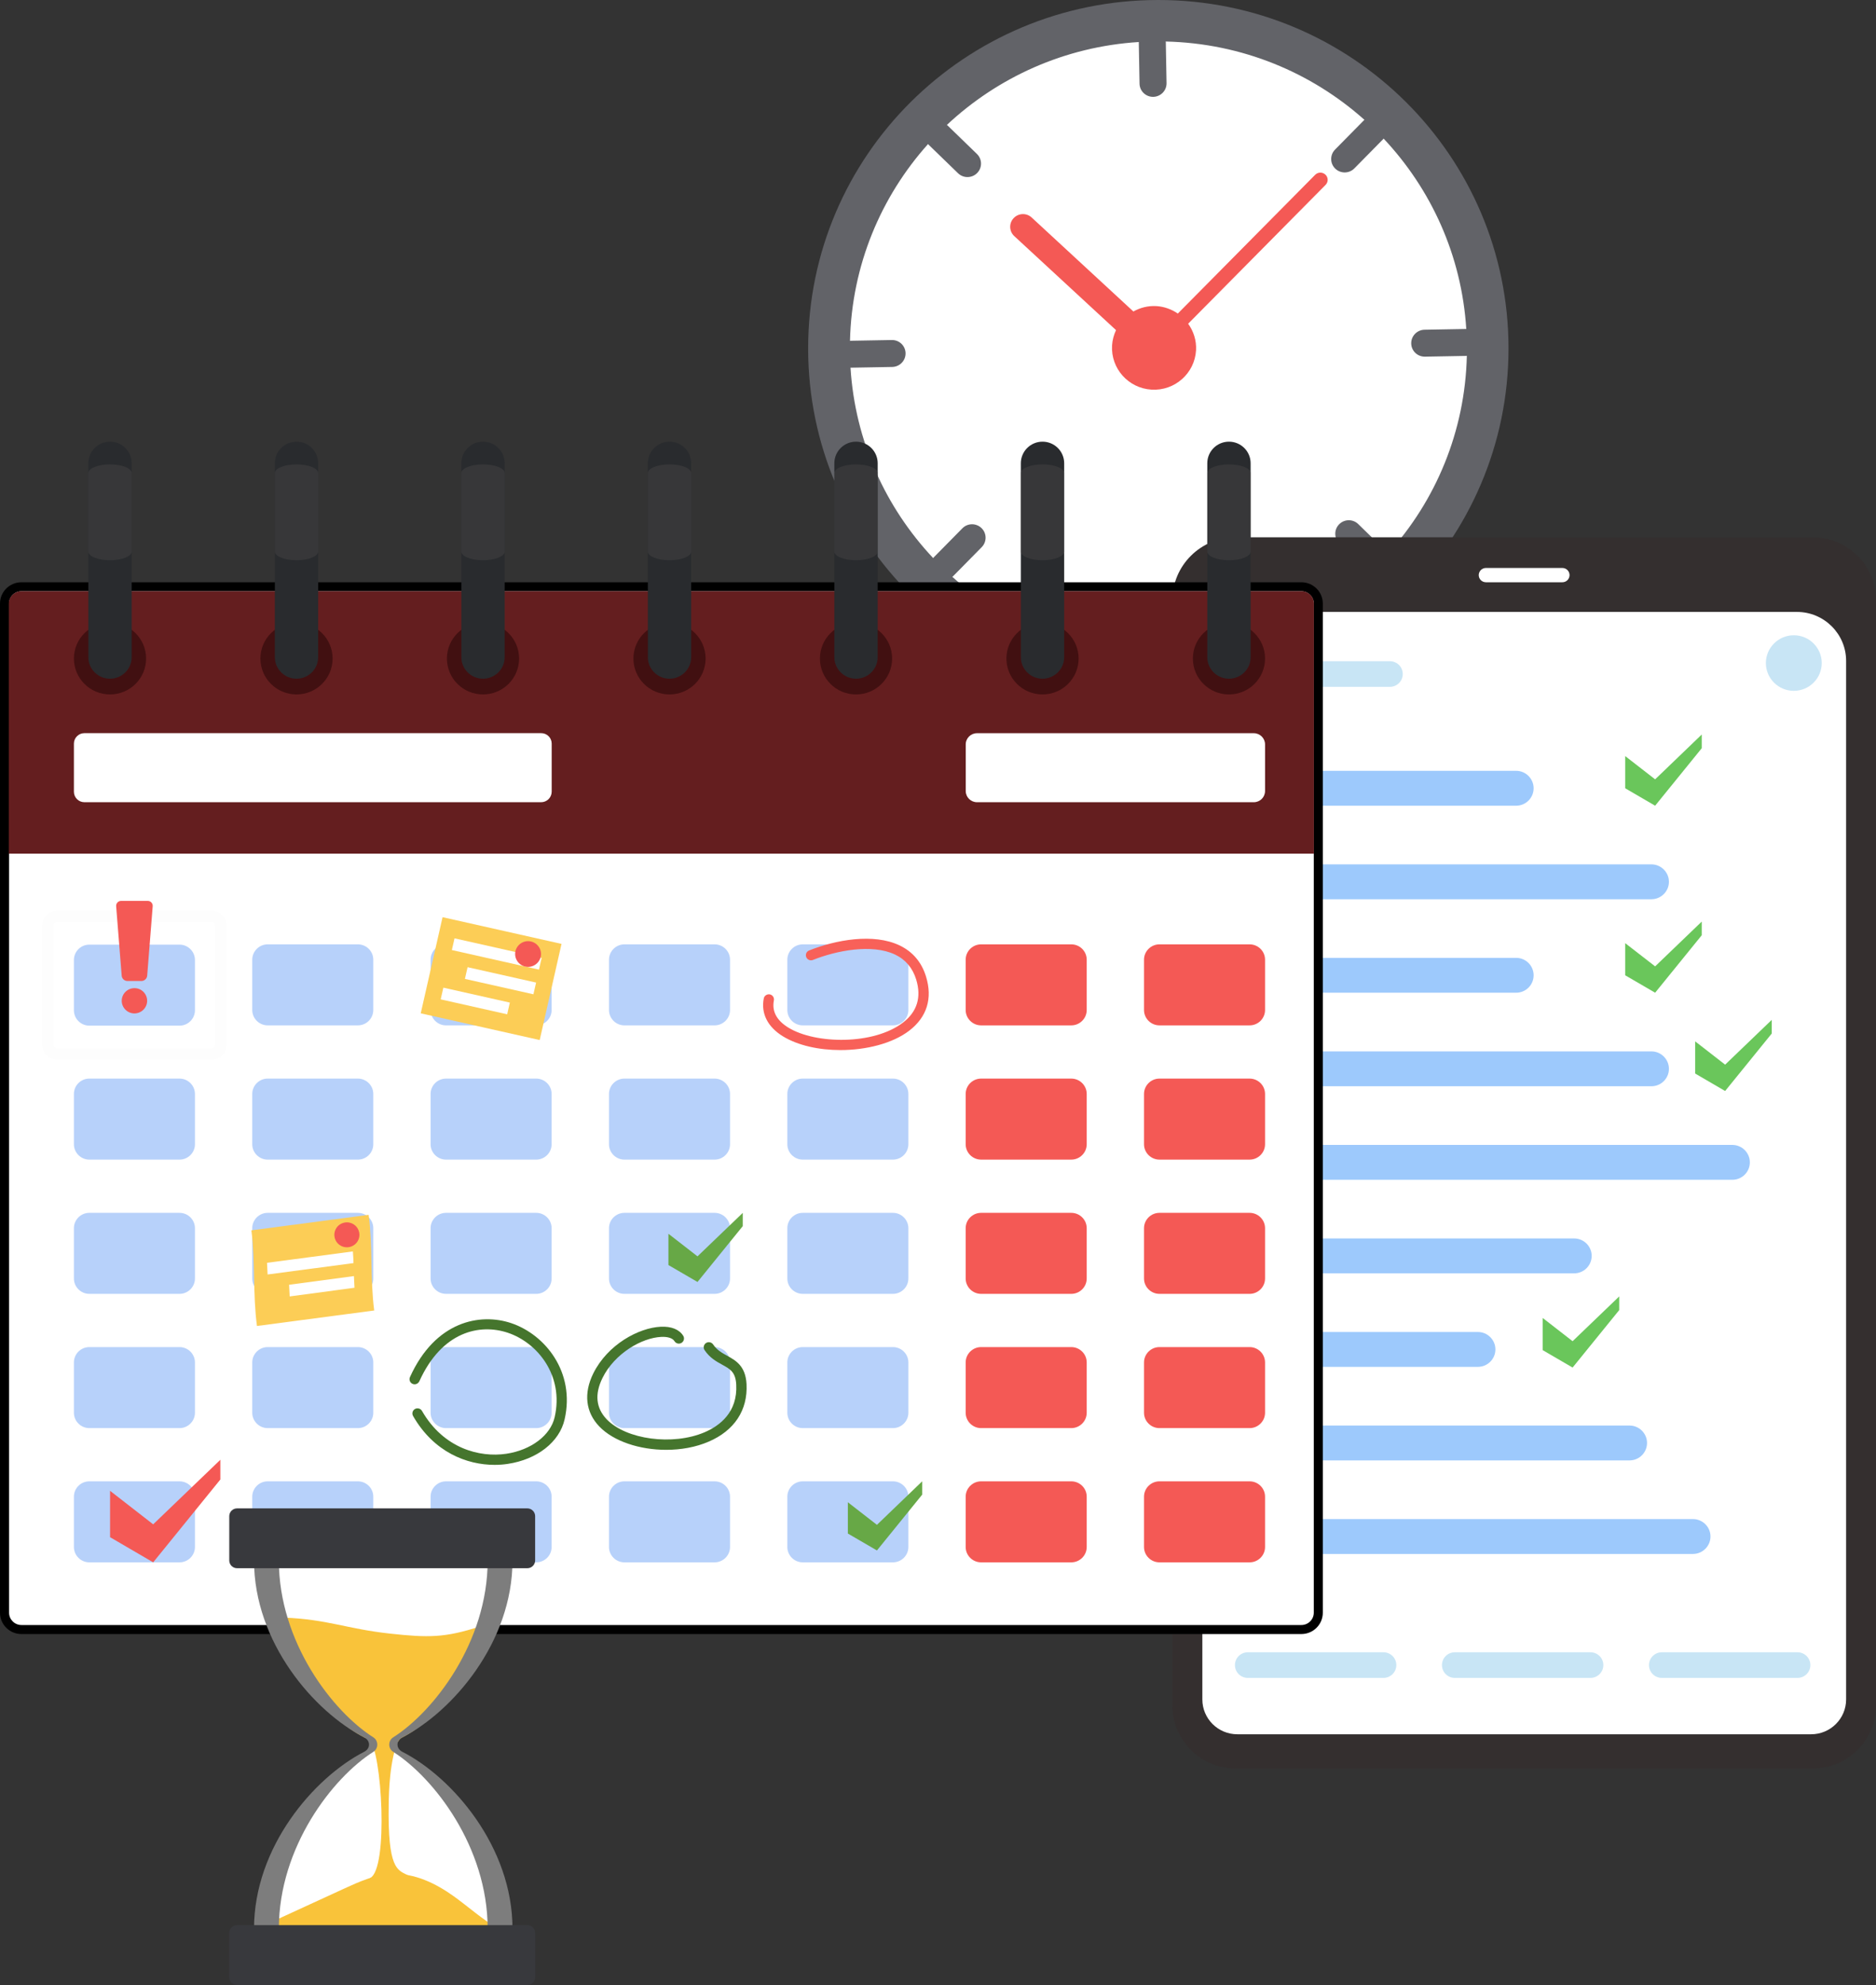 <svg width="191" height="202" viewBox="0 0 191 202" fill="none" xmlns="http://www.w3.org/2000/svg">
<rect x="0" y="0" width="191" height="202" fill="#333333" stroke="none"/>
<g clip-path="url(#clip0_406_8596)">
<path d="M117.932 70.902C137.623 70.902 153.585 55.03 153.585 35.451C153.585 15.872 137.623 0 117.932 0C98.241 0 82.279 15.872 82.279 35.451C82.279 55.03 98.241 70.902 117.932 70.902Z" fill="#626368"/>
<path d="M149.273 36.219L145.077 36.295C145.071 36.295 145.06 36.295 145.054 36.295C144.305 36.295 143.691 35.701 143.679 34.951C143.667 34.194 144.27 33.572 145.031 33.554L149.226 33.478C149.232 33.478 149.244 33.478 149.249 33.478C149.261 33.478 149.273 33.484 149.285 33.484C148.816 26.002 145.703 19.241 140.864 14.098C140.847 14.115 140.847 14.139 140.829 14.156L137.892 17.135C137.622 17.408 137.266 17.548 136.909 17.548C136.563 17.548 136.212 17.42 135.943 17.158C135.399 16.629 135.393 15.762 135.926 15.221L138.863 12.242C138.881 12.224 138.904 12.218 138.922 12.201C133.532 7.383 126.452 4.404 118.681 4.224C118.681 4.247 118.693 4.265 118.693 4.288L118.769 8.46C118.781 9.216 118.178 9.839 117.417 9.856C117.411 9.856 117.4 9.856 117.394 9.856C116.645 9.856 116.03 9.263 116.019 8.512L115.943 4.34C115.943 4.317 115.948 4.3 115.948 4.276C108.394 4.748 101.571 7.872 96.398 12.719C96.416 12.736 96.439 12.736 96.457 12.754L99.465 15.669C100.009 16.198 100.021 17.065 99.488 17.606C99.219 17.88 98.862 18.019 98.499 18.019C98.154 18.019 97.809 17.891 97.54 17.63L94.532 14.714C94.514 14.697 94.508 14.674 94.491 14.656C89.693 20.003 86.72 27.003 86.539 34.683C86.562 34.683 86.579 34.677 86.603 34.677L90.799 34.602C90.804 34.602 90.816 34.602 90.822 34.602C91.571 34.602 92.185 35.195 92.197 35.946C92.209 36.702 91.606 37.324 90.845 37.342L86.65 37.417C86.644 37.417 86.632 37.417 86.626 37.417C86.615 37.417 86.603 37.412 86.591 37.412C87.059 44.894 90.172 51.655 95.012 56.798C95.029 56.781 95.029 56.758 95.047 56.74L97.984 53.761C98.517 53.22 99.388 53.214 99.933 53.744C100.477 54.273 100.483 55.14 99.95 55.681L97.013 58.66C96.995 58.678 96.972 58.683 96.954 58.701C102.344 63.513 109.412 66.492 117.183 66.672C117.183 66.649 117.171 66.631 117.171 66.614L117.095 62.442C117.084 61.686 117.686 61.063 118.447 61.046C119.137 61.022 119.834 61.633 119.851 62.39L119.927 66.561C119.927 66.585 119.922 66.602 119.922 66.625C127.447 66.16 134.246 63.065 139.413 58.247C139.396 58.23 139.372 58.224 139.355 58.212L136.359 55.291C135.814 54.762 135.809 53.895 136.341 53.354C136.873 52.813 137.745 52.801 138.29 53.336L141.286 56.257C141.303 56.275 141.309 56.298 141.327 56.315C146.166 50.957 149.162 43.934 149.343 36.207C149.314 36.213 149.296 36.219 149.273 36.219Z" fill="white"/>
<path d="M134.954 17.781C134.662 17.496 134.193 17.496 133.901 17.787L119.916 31.908C119.295 31.483 118.558 31.204 117.751 31.151C116.896 31.099 116.089 31.308 115.392 31.698L105.035 22.133C104.509 21.644 103.684 21.679 103.198 22.203C102.706 22.726 102.741 23.547 103.268 24.03L113.625 33.595C113.403 34.072 113.257 34.596 113.222 35.148C113.081 37.499 114.883 39.512 117.242 39.652C119.606 39.791 121.63 37.999 121.771 35.655C121.829 34.648 121.519 33.711 120.969 32.943L134.954 18.822C135.247 18.531 135.247 18.066 134.954 17.781Z" fill="#F45955"/>
<path d="M184.54 179.972H125.82C122.25 179.972 119.36 177.098 119.36 173.548V61.098C119.36 57.549 122.25 54.675 125.82 54.675H184.546C188.115 54.675 191.006 57.549 191.006 61.098V173.548C191 177.098 188.109 179.972 184.54 179.972Z" fill="#342F2F"/>
<path d="M182.954 62.273H127.411C124.649 62.273 122.414 64.496 122.414 67.242V172.943C122.414 174.898 124.012 176.487 125.978 176.487H184.394C186.36 176.487 187.957 174.898 187.957 172.943V67.242C187.951 64.502 185.71 62.273 182.954 62.273Z" fill="white"/>
<path d="M159.068 59.254H151.286C150.882 59.254 150.554 58.928 150.554 58.526C150.554 58.125 150.882 57.799 151.286 57.799H159.068C159.472 57.799 159.8 58.125 159.8 58.526C159.8 58.928 159.472 59.254 159.068 59.254Z" fill="white"/>
<path d="M140.852 170.75H127.043C126.317 170.75 125.732 170.168 125.732 169.447C125.732 168.725 126.317 168.143 127.043 168.143H140.852C141.578 168.143 142.163 168.725 142.163 169.447C142.163 170.162 141.578 170.75 140.852 170.75Z" fill="#C8E5F5"/>
<path d="M127.698 67.289H141.508C142.233 67.289 142.818 67.871 142.818 68.592C142.818 69.314 142.233 69.895 141.508 69.895H127.698C126.972 69.895 126.387 69.314 126.387 68.592C126.381 67.876 126.972 67.289 127.698 67.289Z" fill="#C8E5F5"/>
<path d="M161.929 170.75H148.12C147.394 170.75 146.809 170.168 146.809 169.447C146.809 168.725 147.394 168.143 148.12 168.143H161.929C162.655 168.143 163.24 168.725 163.24 169.447C163.24 170.162 162.655 170.75 161.929 170.75Z" fill="#C8E5F5"/>
<path d="M183.007 170.75H169.197C168.472 170.75 167.886 170.168 167.886 169.447C167.886 168.725 168.472 168.143 169.197 168.143H183.007C183.732 168.143 184.318 168.725 184.318 169.447C184.323 170.162 183.732 170.75 183.007 170.75Z" fill="#C8E5F5"/>
<path d="M179.788 67.475C179.788 65.916 181.064 64.647 182.632 64.647C184.2 64.647 185.476 65.916 185.476 67.475C185.476 69.034 184.2 70.303 182.632 70.303C181.064 70.303 179.788 69.034 179.788 67.475Z" fill="#C8E5F5"/>
<path d="M154.358 101.023H131.051C130.068 101.023 129.266 100.226 129.266 99.249C129.266 98.271 130.068 97.474 131.051 97.474H154.358C155.341 97.474 156.142 98.271 156.142 99.249C156.142 100.232 155.347 101.023 154.358 101.023Z" fill="#9DC9FC"/>
<path d="M168.132 110.542H131.057C130.074 110.542 129.272 109.745 129.272 108.767C129.272 107.79 130.074 106.993 131.057 106.993H168.132C169.115 106.993 169.917 107.79 169.917 108.767C169.917 109.751 169.115 110.542 168.132 110.542Z" fill="#9DC9FC"/>
<path d="M176.371 120.061H131.057C130.074 120.061 129.272 119.264 129.272 118.286C129.272 117.309 130.074 116.512 131.057 116.512H176.371C177.354 116.512 178.156 117.309 178.156 118.286C178.156 119.269 177.354 120.061 176.371 120.061Z" fill="#9DC9FC"/>
<path d="M160.268 129.58H131.051C130.068 129.58 129.266 128.782 129.266 127.805C129.266 126.827 130.068 126.03 131.051 126.03H160.268C161.251 126.03 162.053 126.827 162.053 127.805C162.053 128.782 161.257 129.58 160.268 129.58Z" fill="#9DC9FC"/>
<path d="M150.466 139.098H131.051C130.068 139.098 129.266 138.301 129.266 137.324C129.266 136.346 130.068 135.549 131.051 135.549H150.466C151.45 135.549 152.251 136.346 152.251 137.324C152.251 138.301 151.45 139.098 150.466 139.098Z" fill="#9DC9FC"/>
<path d="M165.903 148.617H131.051C130.068 148.617 129.266 147.82 129.266 146.842C129.266 145.865 130.068 145.068 131.051 145.068H165.903C166.886 145.068 167.688 145.865 167.688 146.842C167.688 147.82 166.892 148.617 165.903 148.617Z" fill="#9DC9FC"/>
<path d="M172.363 158.136H131.051C130.068 158.136 129.266 157.339 129.266 156.361C129.266 155.384 130.068 154.587 131.051 154.587H172.363C173.346 154.587 174.148 155.384 174.148 156.361C174.148 157.339 173.346 158.136 172.363 158.136Z" fill="#9DC9FC"/>
<path d="M165.464 95.979V99.249L168.513 101.023L173.258 95.176V93.785L168.513 98.341L165.464 95.979Z" fill="#6AC65B"/>
<path d="M154.358 81.992H131.051C130.068 81.992 129.266 81.195 129.266 80.217C129.266 79.24 130.068 78.442 131.051 78.442H154.358C155.341 78.442 156.142 79.24 156.142 80.217C156.142 81.195 155.347 81.992 154.358 81.992Z" fill="#9DC9FC"/>
<path d="M168.132 91.51H131.057C130.074 91.51 129.272 90.713 129.272 89.736C129.272 88.758 130.074 87.961 131.057 87.961H168.132C169.115 87.961 169.917 88.758 169.917 89.736C169.917 90.713 169.115 91.51 168.132 91.51Z" fill="#9DC9FC"/>
<path d="M168.513 79.309L165.464 76.941V80.217L168.513 81.992L173.258 76.144V74.748L168.513 79.309Z" fill="#6AC65B"/>
<path d="M172.591 105.975V109.25L175.64 111.025L180.385 105.178V103.787L175.64 108.343L172.591 105.975Z" fill="#6AC65B"/>
<path d="M157.061 134.118V137.394L160.11 139.168L164.855 133.321V131.93L160.11 136.486L157.061 134.118Z" fill="#6AC65B"/>
<path d="M132.496 165.828H2.183C1.229 165.828 0.462 165.06 0.462 164.117V61.424C0.462 60.475 1.235 59.713 2.183 59.713H132.496C133.45 59.713 134.217 60.481 134.217 61.424V164.117C134.217 165.065 133.444 165.828 132.496 165.828Z" fill="white"/>
<path d="M132.496 166.287H2.183C0.977 166.287 0 165.316 0 164.117V61.424C0 60.225 0.977 59.254 2.183 59.254H132.496C133.702 59.254 134.679 60.225 134.679 61.424V164.117C134.679 165.316 133.702 166.287 132.496 166.287ZM2.183 60.167C1.486 60.167 0.925 60.731 0.925 61.424V164.117C0.925 164.809 1.492 165.368 2.183 165.368H132.496C133.193 165.368 133.76 164.804 133.76 164.117V61.424C133.76 60.731 133.193 60.167 132.496 60.167H2.183Z" fill="black"/>
<path d="M132.496 60.161H2.188C1.475 60.161 0.895 60.737 0.895 61.447V86.873H133.772V61.43C133.772 60.726 133.204 60.161 132.496 60.161Z" fill="#641E1F"/>
<path d="M19.848 102.815C19.848 103.671 19.14 104.375 18.28 104.375H9.093C8.233 104.375 7.525 103.671 7.525 102.815V97.689C7.525 96.834 8.227 96.13 9.093 96.13H18.28C19.14 96.13 19.848 96.834 19.848 97.689V102.815Z" fill="#B7D1FA"/>
<path d="M38.005 102.786C38.005 103.642 37.303 104.346 36.437 104.346H27.25C26.39 104.346 25.682 103.642 25.682 102.786V97.66C25.682 96.805 26.39 96.101 27.25 96.101H36.437C37.297 96.101 38.005 96.799 38.005 97.66V102.786Z" fill="#B7D1FA"/>
<path d="M56.163 102.786C56.163 103.642 55.455 104.346 54.595 104.346H45.408C44.548 104.346 43.84 103.642 43.84 102.786V97.66C43.84 96.805 44.548 96.101 45.408 96.101H54.595C55.455 96.101 56.163 96.799 56.163 97.66V102.786Z" fill="#B7D1FA"/>
<path d="M74.326 102.786C74.326 103.642 73.618 104.346 72.758 104.346H63.571C62.711 104.346 62.003 103.642 62.003 102.786V97.66C62.003 96.805 62.711 96.101 63.571 96.101H72.758C73.618 96.101 74.326 96.799 74.326 97.66V102.786Z" fill="#B7D1FA"/>
<path d="M92.483 102.786C92.483 103.642 91.775 104.346 90.915 104.346H81.728C80.868 104.346 80.16 103.642 80.16 102.786V97.66C80.16 96.805 80.868 96.101 81.728 96.101H90.915C91.775 96.101 92.483 96.799 92.483 97.66V102.786Z" fill="#B7D1FA"/>
<path d="M110.641 102.786C110.641 103.642 109.933 104.346 109.073 104.346H99.886C99.025 104.346 98.317 103.642 98.317 102.786V97.66C98.317 96.805 99.025 96.101 99.886 96.101H109.073C109.933 96.101 110.641 96.799 110.641 97.66V102.786Z" fill="#F45955"/>
<path d="M128.798 102.786C128.798 103.642 128.09 104.346 127.23 104.346H118.043C117.183 104.346 116.475 103.642 116.475 102.786V97.66C116.475 96.805 117.183 96.101 118.043 96.101H127.23C128.09 96.101 128.798 96.799 128.798 97.66V102.786Z" fill="#F45955"/>
<path d="M19.848 116.448C19.848 117.303 19.14 118.007 18.28 118.007H9.093C8.233 118.007 7.525 117.303 7.525 116.448V111.322C7.525 110.466 8.227 109.762 9.093 109.762H18.28C19.14 109.762 19.848 110.466 19.848 111.322V116.448Z" fill="#B7D1FA"/>
<path d="M38.005 116.448C38.005 117.303 37.303 118.007 36.437 118.007H27.25C26.39 118.007 25.682 117.303 25.682 116.448V111.322C25.682 110.466 26.39 109.762 27.25 109.762H36.437C37.297 109.762 38.005 110.466 38.005 111.322V116.448Z" fill="#B7D1FA"/>
<path d="M56.163 116.448C56.163 117.303 55.455 118.007 54.595 118.007H45.408C44.548 118.007 43.84 117.303 43.84 116.448V111.322C43.84 110.466 44.548 109.762 45.408 109.762H54.595C55.455 109.762 56.163 110.466 56.163 111.322V116.448Z" fill="#B7D1FA"/>
<path d="M74.326 116.448C74.326 117.303 73.618 118.007 72.758 118.007H63.571C62.711 118.007 62.003 117.303 62.003 116.448V111.322C62.003 110.466 62.711 109.762 63.571 109.762H72.758C73.618 109.762 74.326 110.466 74.326 111.322V116.448Z" fill="#B7D1FA"/>
<path d="M92.483 116.448C92.483 117.303 91.775 118.007 90.915 118.007H81.728C80.868 118.007 80.16 117.303 80.16 116.448V111.322C80.16 110.466 80.868 109.762 81.728 109.762H90.915C91.775 109.762 92.483 110.466 92.483 111.322V116.448Z" fill="#B7D1FA"/>
<path d="M110.641 116.448C110.641 117.303 109.933 118.007 109.073 118.007H99.886C99.025 118.007 98.317 117.303 98.317 116.448V111.322C98.317 110.466 99.025 109.762 99.886 109.762H109.073C109.933 109.762 110.641 110.466 110.641 111.322V116.448Z" fill="#F45955"/>
<path d="M128.798 116.448C128.798 117.303 128.09 118.007 127.23 118.007H118.043C117.183 118.007 116.475 117.303 116.475 116.448V111.322C116.475 110.466 117.183 109.762 118.043 109.762H127.23C128.09 109.762 128.798 110.466 128.798 111.322V116.448Z" fill="#F45955"/>
<path d="M19.848 130.109C19.848 130.964 19.14 131.668 18.28 131.668H9.093C8.233 131.668 7.525 130.964 7.525 130.109V124.983C7.525 124.128 8.227 123.424 9.093 123.424H18.28C19.14 123.424 19.848 124.128 19.848 124.983V130.109Z" fill="#B7D1FA"/>
<path d="M38.005 130.109C38.005 130.964 37.303 131.668 36.437 131.668H27.25C26.39 131.668 25.682 130.964 25.682 130.109V124.983C25.682 124.128 26.39 123.424 27.25 123.424H36.437C37.297 123.424 38.005 124.128 38.005 124.983V130.109Z" fill="#B7D1FA"/>
<path d="M56.163 130.109C56.163 130.964 55.455 131.668 54.595 131.668H45.408C44.548 131.668 43.84 130.964 43.84 130.109V124.983C43.84 124.128 44.548 123.424 45.408 123.424H54.595C55.455 123.424 56.163 124.128 56.163 124.983V130.109Z" fill="#B7D1FA"/>
<path d="M74.326 130.109C74.326 130.964 73.618 131.668 72.758 131.668H63.571C62.711 131.668 62.003 130.964 62.003 130.109V124.983C62.003 124.128 62.711 123.424 63.571 123.424H72.758C73.618 123.424 74.326 124.128 74.326 124.983V130.109Z" fill="#B7D1FA"/>
<path d="M92.483 130.109C92.483 130.964 91.775 131.668 90.915 131.668H81.728C80.868 131.668 80.16 130.964 80.16 130.109V124.983C80.16 124.128 80.868 123.424 81.728 123.424H90.915C91.775 123.424 92.483 124.128 92.483 124.983V130.109Z" fill="#B7D1FA"/>
<path d="M110.641 130.109C110.641 130.964 109.933 131.668 109.073 131.668H99.886C99.025 131.668 98.317 130.964 98.317 130.109V124.983C98.317 124.128 99.025 123.424 99.886 123.424H109.073C109.933 123.424 110.641 124.128 110.641 124.983V130.109Z" fill="#F45955"/>
<path d="M128.798 130.109C128.798 130.964 128.09 131.668 127.23 131.668H118.043C117.183 131.668 116.475 130.964 116.475 130.109V124.983C116.475 124.128 117.183 123.424 118.043 123.424H127.23C128.09 123.424 128.798 124.128 128.798 124.983V130.109Z" fill="#F45955"/>
<path d="M19.848 143.77C19.848 144.626 19.14 145.33 18.28 145.33H9.093C8.233 145.33 7.525 144.626 7.525 143.77V138.644C7.525 137.789 8.227 137.085 9.093 137.085H18.28C19.14 137.085 19.848 137.789 19.848 138.644V143.77Z" fill="#B7D1FA"/>
<path d="M38.006 143.77C38.006 144.626 37.303 145.33 36.438 145.33H27.251C26.39 145.33 25.682 144.626 25.682 143.77V138.644C25.682 137.789 26.39 137.085 27.251 137.085H36.438C37.298 137.085 38.006 137.789 38.006 138.644V143.77Z" fill="#B7D1FA"/>
<path d="M56.163 143.77C56.163 144.626 55.455 145.33 54.595 145.33H45.408C44.548 145.33 43.84 144.626 43.84 143.77V138.644C43.84 137.789 44.548 137.085 45.408 137.085H54.595C55.455 137.085 56.163 137.789 56.163 138.644V143.77Z" fill="#B7D1FA"/>
<path d="M21.563 107.842H5.81C4.974 107.842 4.295 107.167 4.295 106.341V94.181C4.295 93.349 4.974 92.68 5.81 92.68H21.557C22.394 92.68 23.067 93.355 23.067 94.181V106.341C23.073 107.167 22.394 107.842 21.563 107.842ZM5.81 93.826C5.617 93.826 5.459 93.983 5.459 94.175V106.335C5.459 106.527 5.617 106.684 5.81 106.684H21.557C21.75 106.684 21.908 106.527 21.908 106.335V94.175C21.908 93.983 21.75 93.826 21.557 93.826H5.81Z" fill="#FDFDFD"/>
<path d="M74.326 143.77C74.326 144.626 73.618 145.33 72.758 145.33H63.571C62.711 145.33 62.003 144.626 62.003 143.77V138.644C62.003 137.789 62.711 137.085 63.571 137.085H72.758C73.618 137.085 74.326 137.789 74.326 138.644V143.77Z" fill="#B7D1FA"/>
<path d="M92.484 143.77C92.484 144.626 91.775 145.33 90.915 145.33H81.728C80.868 145.33 80.16 144.626 80.16 143.77V138.644C80.16 137.789 80.868 137.085 81.728 137.085H90.915C91.775 137.085 92.484 137.789 92.484 138.644V143.77Z" fill="#B7D1FA"/>
<path d="M110.641 143.77C110.641 144.626 109.933 145.33 109.073 145.33H99.886C99.025 145.33 98.317 144.626 98.317 143.77V138.644C98.317 137.789 99.025 137.085 99.886 137.085H109.073C109.933 137.085 110.641 137.789 110.641 138.644V143.77Z" fill="#F45955"/>
<path d="M128.798 143.77C128.798 144.626 128.09 145.33 127.23 145.33H118.043C117.183 145.33 116.475 144.626 116.475 143.77V138.644C116.475 137.789 117.183 137.085 118.043 137.085H127.23C128.09 137.085 128.798 137.789 128.798 138.644V143.77Z" fill="#F45955"/>
<path d="M19.848 157.432C19.848 158.287 19.14 158.991 18.28 158.991H9.093C8.233 158.991 7.525 158.287 7.525 157.432V152.306C7.525 151.451 8.227 150.747 9.093 150.747H18.28C19.14 150.747 19.848 151.445 19.848 152.306V157.432Z" fill="#B7D1FA"/>
<path d="M38.005 157.432C38.005 158.287 37.303 158.991 36.437 158.991H27.25C26.39 158.991 25.682 158.287 25.682 157.432V152.306C25.682 151.451 26.39 150.747 27.25 150.747H36.437C37.297 150.747 38.005 151.445 38.005 152.306V157.432Z" fill="#B7D1FA"/>
<path d="M56.163 157.432C56.163 158.287 55.455 158.991 54.595 158.991H45.408C44.548 158.991 43.84 158.287 43.84 157.432V152.306C43.84 151.451 44.548 150.747 45.408 150.747H54.595C55.455 150.747 56.163 151.445 56.163 152.306V157.432Z" fill="#B7D1FA"/>
<path d="M74.326 157.432C74.326 158.287 73.618 158.991 72.758 158.991H63.571C62.711 158.991 62.003 158.287 62.003 157.432V152.306C62.003 151.451 62.711 150.747 63.571 150.747H72.758C73.618 150.747 74.326 151.445 74.326 152.306V157.432Z" fill="#B7D1FA"/>
<path d="M92.483 157.432C92.483 158.287 91.775 158.991 90.915 158.991H81.728C80.868 158.991 80.16 158.287 80.16 157.432V152.306C80.16 151.451 80.868 150.747 81.728 150.747H90.915C91.775 150.747 92.483 151.445 92.483 152.306V157.432Z" fill="#B7D1FA"/>
<path d="M110.641 157.432C110.641 158.287 109.933 158.991 109.073 158.991H99.886C99.025 158.991 98.317 158.287 98.317 157.432V152.306C98.317 151.451 99.025 150.747 99.886 150.747H109.073C109.933 150.747 110.641 151.445 110.641 152.306V157.432Z" fill="#F45955"/>
<path d="M128.798 157.432C128.798 158.287 128.09 158.991 127.23 158.991H118.043C117.183 158.991 116.475 158.287 116.475 157.432V152.306C116.475 151.451 117.183 150.747 118.043 150.747H127.23C128.09 150.747 128.798 151.445 128.798 152.306V157.432Z" fill="#F45955"/>
<path d="M55.092 81.637H8.596C8.005 81.637 7.525 81.16 7.525 80.572V75.673C7.525 75.085 8.005 74.608 8.596 74.608H55.098C55.689 74.608 56.169 75.085 56.169 75.673V80.572C56.163 81.16 55.683 81.637 55.092 81.637Z" fill="white"/>
<path d="M127.651 81.637H99.47C98.838 81.637 98.323 81.125 98.323 80.496V75.754C98.323 75.126 98.838 74.614 99.47 74.614H127.651C128.283 74.614 128.798 75.126 128.798 75.754V80.496C128.798 81.125 128.289 81.637 127.651 81.637Z" fill="white"/>
<path d="M57.17 96.055L45.059 93.336L42.836 103.12L54.948 105.839L57.17 96.055Z" fill="#FCCD56"/>
<path d="M55.145 97.481L46.276 95.489L46.005 96.681L54.875 98.673L55.145 97.481Z" fill="white"/>
<path d="M54.58 99.991L47.605 98.425L47.335 99.617L54.309 101.183L54.58 99.991Z" fill="white"/>
<path d="M51.908 102.028L45.139 100.508L44.868 101.699L51.637 103.22L51.908 102.028Z" fill="white"/>
<path d="M55.081 97.084C55.081 97.806 54.489 98.393 53.764 98.393C53.038 98.393 52.447 97.806 52.447 97.084C52.447 96.363 53.038 95.775 53.764 95.775C54.495 95.781 55.081 96.363 55.081 97.084Z" fill="#F45955"/>
<path d="M38.099 133.361C34.12 133.885 30.141 134.415 26.162 134.938C25.729 131.721 26.01 128.416 25.595 125.204C29.574 124.681 33.553 124.151 37.532 123.627C37.959 126.839 37.678 130.144 38.099 133.361Z" fill="#FCCD56"/>
<path d="M35.993 128.538C33.079 128.922 30.165 129.312 27.245 129.696C27.227 129.3 27.21 128.905 27.186 128.509C30.1 128.125 33.014 127.735 35.928 127.351C35.958 127.747 35.981 128.142 35.993 128.538Z" fill="white"/>
<path d="M36.092 131.046C33.892 131.342 31.692 131.633 29.492 131.93C29.474 131.534 29.451 131.139 29.433 130.743C31.634 130.446 33.834 130.156 36.034 129.859C36.051 130.254 36.075 130.65 36.092 131.046Z" fill="white"/>
<path d="M36.496 126.147C36.227 126.793 35.478 127.101 34.828 126.833C34.179 126.566 33.869 125.821 34.138 125.175C34.407 124.529 35.156 124.221 35.806 124.489C36.455 124.756 36.765 125.501 36.496 126.147Z" fill="#F45955"/>
<path d="M14.395 99.831H12.979C12.663 99.831 12.405 99.586 12.388 99.278L11.826 92.22C11.802 91.929 12.037 91.679 12.329 91.679H15.044C15.337 91.679 15.571 91.929 15.547 92.22L14.986 99.278C14.968 99.586 14.705 99.831 14.395 99.831Z" fill="#F45955"/>
<path d="M14.98 101.844C14.98 102.553 14.401 103.13 13.687 103.13C12.973 103.13 12.394 102.553 12.394 101.844C12.394 101.134 12.973 100.558 13.687 100.558C14.401 100.552 14.98 101.134 14.98 101.844Z" fill="#F45955"/>
<path d="M14.875 67.015C14.875 69.034 13.23 70.669 11.2 70.669C9.169 70.669 7.525 69.034 7.525 67.015C7.525 64.996 9.169 63.361 11.2 63.361C13.23 63.361 14.875 64.996 14.875 67.015Z" fill="#411011"/>
<path d="M33.863 67.015C33.863 69.034 32.219 70.669 30.188 70.669C28.158 70.669 26.513 69.034 26.513 67.015C26.513 64.996 28.158 63.361 30.188 63.361C32.219 63.361 33.863 64.996 33.863 67.015Z" fill="#411011"/>
<path d="M52.851 67.015C52.851 69.034 51.207 70.669 49.176 70.669C47.146 70.669 45.502 69.034 45.502 67.015C45.502 64.996 47.146 63.361 49.176 63.361C51.207 63.361 52.851 64.996 52.851 67.015Z" fill="#411011"/>
<path d="M71.839 67.015C71.839 69.034 70.195 70.669 68.165 70.669C66.134 70.669 64.49 69.034 64.49 67.015C64.49 64.996 66.134 63.361 68.165 63.361C70.195 63.361 71.839 64.996 71.839 67.015Z" fill="#411011"/>
<path d="M90.828 67.015C90.828 69.034 89.183 70.669 87.153 70.669C85.122 70.669 83.478 69.034 83.478 67.015C83.478 64.996 85.122 63.361 87.153 63.361C89.183 63.361 90.828 64.996 90.828 67.015Z" fill="#411011"/>
<path d="M109.816 67.015C109.816 69.034 108.172 70.669 106.141 70.669C104.111 70.669 102.466 69.034 102.466 67.015C102.466 64.996 104.111 63.361 106.141 63.361C108.166 63.361 109.816 64.996 109.816 67.015Z" fill="#411011"/>
<path d="M128.798 67.015C128.798 69.034 127.154 70.669 125.123 70.669C123.093 70.669 121.449 69.034 121.449 67.015C121.449 64.996 123.093 63.361 125.123 63.361C127.154 63.361 128.798 64.996 128.798 67.015Z" fill="#411011"/>
<path d="M11.2 69.069C9.983 69.069 8.994 68.086 8.994 66.876V47.14C8.994 45.93 9.983 44.946 11.2 44.946C12.417 44.946 13.406 45.93 13.406 47.14V66.876C13.406 68.086 12.417 69.069 11.2 69.069Z" fill="#292B2E"/>
<path d="M30.188 69.069C28.971 69.069 27.982 68.086 27.982 66.876V47.14C27.982 45.93 28.971 44.946 30.188 44.946C31.405 44.946 32.394 45.93 32.394 47.14V66.876C32.394 68.086 31.405 69.069 30.188 69.069Z" fill="#292B2E"/>
<path d="M49.176 69.069C47.959 69.069 46.971 68.086 46.971 66.876V47.14C46.971 45.93 47.959 44.946 49.176 44.946C50.394 44.946 51.383 45.93 51.383 47.14V66.876C51.383 68.086 50.394 69.069 49.176 69.069Z" fill="#292B2E"/>
<path d="M68.165 69.069C66.947 69.069 65.959 68.086 65.959 66.876V47.14C65.959 45.93 66.947 44.946 68.165 44.946C69.382 44.946 70.371 45.93 70.371 47.14V66.876C70.371 68.086 69.382 69.069 68.165 69.069Z" fill="#292B2E"/>
<path d="M87.153 69.069C85.936 69.069 84.947 68.086 84.947 66.876V47.14C84.947 45.93 85.936 44.946 87.153 44.946C88.37 44.946 89.359 45.93 89.359 47.14V66.876C89.359 68.086 88.37 69.069 87.153 69.069Z" fill="#292B2E"/>
<path d="M106.141 69.069C104.924 69.069 103.935 68.086 103.935 66.876V47.14C103.935 45.93 104.924 44.946 106.141 44.946C107.358 44.946 108.347 45.93 108.347 47.14V66.876C108.347 68.086 107.358 69.069 106.141 69.069Z" fill="#292B2E"/>
<path d="M125.124 69.069C123.906 69.069 122.917 68.086 122.917 66.876V47.14C122.917 45.93 123.906 44.946 125.124 44.946C126.341 44.946 127.33 45.93 127.33 47.14V66.876C127.33 68.086 126.346 69.069 125.124 69.069Z" fill="#292B2E"/>
<g opacity="0.5">
<path d="M11.2 57.008C9.983 57.008 8.994 56.612 8.994 56.123V48.147C8.994 47.658 9.983 47.262 11.2 47.262C12.417 47.262 13.406 47.658 13.406 48.147V56.123C13.406 56.612 12.417 57.008 11.2 57.008Z" fill="#464444"/>
<path d="M30.188 57.008C28.971 57.008 27.982 56.612 27.982 56.123V48.147C27.982 47.658 28.971 47.262 30.188 47.262C31.405 47.262 32.394 47.658 32.394 48.147V56.123C32.394 56.612 31.405 57.008 30.188 57.008Z" fill="#464444"/>
<path d="M49.176 57.008C47.959 57.008 46.971 56.612 46.971 56.123V48.147C46.971 47.658 47.959 47.262 49.176 47.262C50.394 47.262 51.383 47.658 51.383 48.147V56.123C51.383 56.612 50.394 57.008 49.176 57.008Z" fill="#464444"/>
<path d="M68.165 57.008C66.947 57.008 65.959 56.612 65.959 56.123V48.147C65.959 47.658 66.947 47.262 68.165 47.262C69.382 47.262 70.371 47.658 70.371 48.147V56.123C70.371 56.612 69.382 57.008 68.165 57.008Z" fill="#464444"/>
<path d="M87.153 57.008C85.936 57.008 84.947 56.612 84.947 56.123V48.147C84.947 47.658 85.936 47.262 87.153 47.262C88.37 47.262 89.359 47.658 89.359 48.147V56.123C89.359 56.612 88.37 57.008 87.153 57.008Z" fill="#464444"/>
<path d="M106.141 57.008C104.924 57.008 103.935 56.612 103.935 56.123V48.147C103.935 47.658 104.924 47.262 106.141 47.262C107.358 47.262 108.347 47.658 108.347 48.147V56.123C108.347 56.612 107.358 57.008 106.141 57.008Z" fill="#464444"/>
<path d="M125.124 57.008C123.906 57.008 122.917 56.612 122.917 56.123V48.147C122.917 47.658 123.906 47.262 125.124 47.262C126.341 47.262 127.33 47.658 127.33 48.147V56.123C127.33 56.612 126.346 57.008 125.124 57.008Z" fill="#464444"/>
</g>
<path d="M71.014 127.851L68.053 125.553V128.736L71.014 130.458L75.62 124.779V123.43L71.014 127.851Z" fill="#67A846"/>
<path d="M89.283 155.174L86.322 152.876V156.059L89.283 157.781L93.888 152.102V150.747L89.283 155.174Z" fill="#67A846"/>
<path d="M15.595 155.122L11.206 151.712V156.431L15.595 158.991L22.435 150.56V148.553L15.595 155.122Z" fill="#F45955"/>
<path d="M50.364 149.071C47.526 149.071 44.173 147.785 42.055 144.096C41.914 143.846 41.996 143.532 42.248 143.386C42.494 143.247 42.816 143.328 42.962 143.578C45.162 147.407 48.837 148.344 51.546 147.942C54.074 147.564 56.052 146.069 56.473 144.213C57.433 139.988 54.729 136.637 51.698 135.625C48.854 134.676 44.998 135.479 42.693 140.564C42.57 140.826 42.26 140.943 42.002 140.826C41.739 140.71 41.622 140.402 41.739 140.14C44.331 134.415 48.901 133.6 52.026 134.641C55.49 135.793 58.586 139.622 57.485 144.439C56.965 146.744 54.688 148.524 51.692 148.972C51.277 149.036 50.826 149.071 50.364 149.071Z" fill="#45752D"/>
<path d="M67.831 147.541C65.145 147.541 62.477 146.691 61.008 145.155C59.621 143.706 59.405 141.792 60.4 139.773C61.862 136.818 65.034 135.119 67.275 135.014C68.346 134.961 69.165 135.293 69.563 135.939C69.715 136.183 69.633 136.503 69.388 136.655C69.142 136.806 68.82 136.73 68.668 136.48C68.481 136.177 67.983 136.015 67.322 136.049C65.35 136.137 62.576 137.725 61.342 140.227C60.528 141.874 60.675 143.287 61.769 144.434C63.758 146.505 68.504 147.133 71.734 145.754C73.29 145.091 75.11 143.706 74.958 140.896C74.888 139.628 74.344 139.325 73.519 138.871C72.928 138.546 72.261 138.179 71.734 137.394C71.576 137.155 71.64 136.835 71.88 136.672C72.12 136.515 72.442 136.579 72.606 136.818C72.992 137.388 73.495 137.667 74.028 137.964C74.906 138.447 75.906 138.999 76.006 140.844C76.146 143.497 74.777 145.58 72.149 146.709C70.839 147.273 69.335 147.541 67.831 147.541Z" fill="#45752D"/>
<path d="M85.561 106.859C83.39 106.859 81.254 106.399 79.715 105.463C78.159 104.508 77.463 103.141 77.761 101.605C77.814 101.32 78.094 101.145 78.375 101.192C78.656 101.244 78.844 101.518 78.791 101.803C78.574 102.914 79.072 103.845 80.271 104.578C83.027 106.266 88.955 106.359 91.939 104.06C93.379 102.955 93.829 101.477 93.279 99.679C92.916 98.504 92.197 97.649 91.132 97.142C88.779 96.019 85.151 96.735 82.764 97.689C82.495 97.794 82.191 97.666 82.085 97.398C81.98 97.131 82.109 96.828 82.378 96.724C85.087 95.641 88.931 94.943 91.582 96.206C92.922 96.846 93.829 97.91 94.28 99.377C94.965 101.599 94.374 103.502 92.577 104.881C90.88 106.184 88.2 106.859 85.561 106.859Z" fill="#F86159"/>
<path d="M51.184 156.606C51.184 156.606 50.318 164.495 49.82 165.612C49.323 166.729 44.606 168.143 44.606 168.143L29.527 167.079C29.527 167.079 27.853 164.495 27.602 163.279C27.356 162.063 27.046 157.1 27.046 157.1L51.184 156.606Z" fill="white"/>
<path d="M39.995 177.767C42.278 179.512 47.117 184.266 47.954 185.668C48.79 187.076 50.844 193.529 50.727 196.269C50.61 199.004 26.964 197.904 26.87 196.269C26.777 194.634 28.684 187.99 30.592 185.366C32.5 182.741 37.064 178.11 37.994 177.767C38.925 177.424 39.995 177.767 39.995 177.767Z" fill="white"/>
<path d="M35.068 192.179C36.578 191.486 38.158 190.777 39.89 190.701C42.236 190.602 44.419 191.696 46.186 192.964C47.714 194.058 49.083 195.315 50.733 196.269H26.162C29.129 194.907 32.102 193.546 35.068 192.179Z" fill="#F9C33A"/>
<path d="M40.961 176.807C40.75 176.911 40.616 177.069 40.54 177.237C40.077 177.365 38.737 177.453 37.134 176.842C37.117 176.83 37.099 176.813 37.075 176.801C33.208 174.823 30.171 170.296 28.924 164.617C33.371 164.792 35.279 165.758 39.697 166.241C43.594 166.665 45.291 166.683 48.907 165.502C47.544 170.767 44.624 174.927 40.961 176.807Z" fill="#F9C33A"/>
<path d="M40.621 176.778C39.638 179.25 39.597 182.34 39.574 183.62C39.463 190.171 40.458 190.294 41.47 190.806C43.436 191.801 34.746 192.499 37.678 191.114C39.58 190.218 38.883 178.081 37.584 176.993C35.004 174.84 40.621 176.778 40.621 176.778Z" fill="#F9C33A"/>
<path d="M40.03 178.273C39.498 177.935 39.498 177.138 40.03 176.801C44.161 174.183 49.65 167.119 49.65 158.805H52.178C52.178 167.113 46.075 174.183 40.967 176.801C40.305 177.138 40.305 177.935 40.967 178.273C46.081 180.891 52.178 187.955 52.178 196.269H49.65C49.65 187.96 44.161 180.891 40.03 178.273Z" fill="#7D7D7D"/>
<path d="M37.075 178.273C37.736 177.935 37.736 177.138 37.075 176.801C31.961 174.183 25.864 167.119 25.864 158.805H28.392C28.392 167.113 33.88 174.183 38.012 176.801C38.544 177.138 38.544 177.935 38.012 178.273C33.88 180.891 28.392 187.955 28.392 196.269H25.864C25.864 187.96 31.967 180.891 37.075 178.273Z" fill="#7D7D7D"/>
<path d="M24.138 202H53.688C54.127 202 54.484 201.645 54.484 201.209V196.7C54.484 196.263 54.127 195.908 53.688 195.908H24.138C23.699 195.908 23.342 196.263 23.342 196.7V201.209C23.342 201.645 23.699 202 24.138 202Z" fill="#38393D"/>
<path d="M24.138 159.59H53.688C54.127 159.59 54.484 159.235 54.484 158.799V154.29C54.484 153.854 54.127 153.499 53.688 153.499H24.138C23.699 153.499 23.342 153.854 23.342 154.29V158.799C23.342 159.235 23.699 159.59 24.138 159.59Z" fill="#38393D"/>
</g>
<defs>
<clipPath id="clip0_406_8596">
<rect width="191" height="202" fill="white"/>
</clipPath>
</defs>
</svg>
